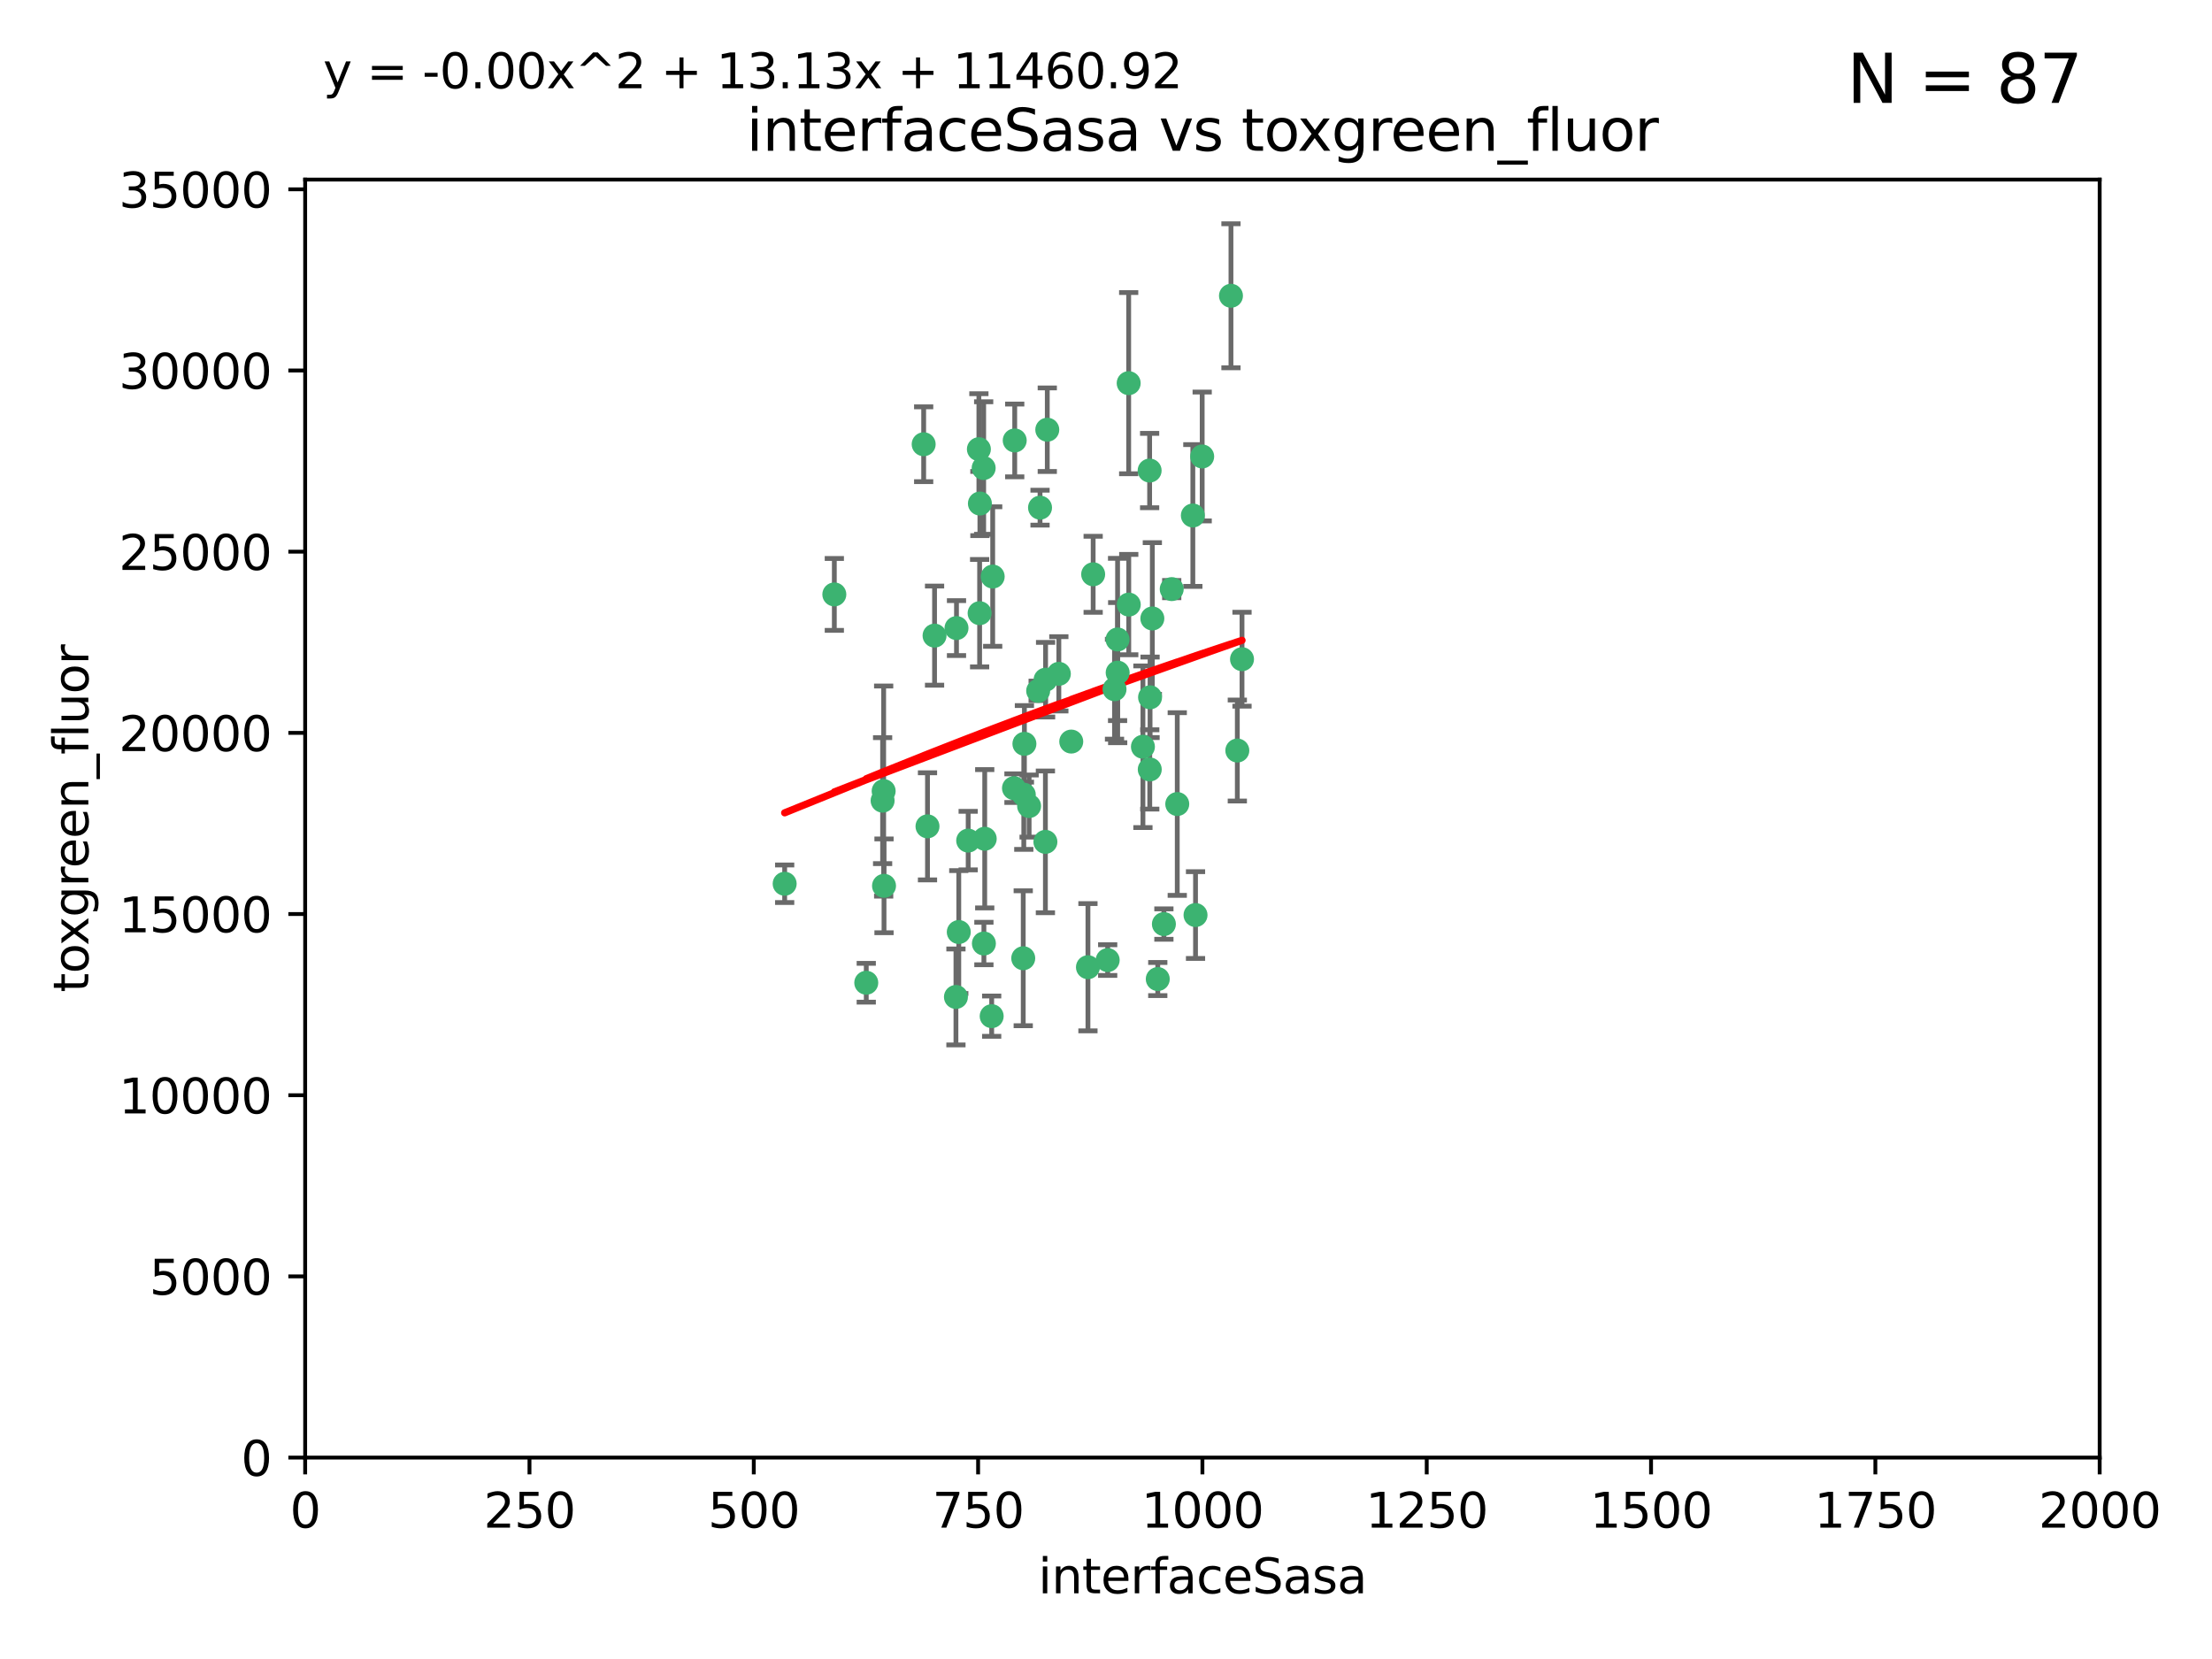 <?xml version="1.0" encoding="utf-8" standalone="no"?>
<!DOCTYPE svg PUBLIC "-//W3C//DTD SVG 1.1//EN"
  "http://www.w3.org/Graphics/SVG/1.1/DTD/svg11.dtd">
<svg xmlns:xlink="http://www.w3.org/1999/xlink" width="460.8pt" height="345.6pt" viewBox="0 0 460.8 345.6" xmlns="http://www.w3.org/2000/svg" version="1.1">
 <defs>
  <style type="text/css">*{stroke-linejoin: round; stroke-linecap: butt}</style>
 </defs>
 <g id="figure_1">
  <g id="patch_1">
   <path d="M 0 345.6 
L 460.8 345.6 
L 460.8 0 
L 0 0 
z
" style="fill: #ffffff"/>
  </g>
  <g id="axes_1">
   <g id="patch_2">
    <path d="M 63.571 303.64 
L 437.4 303.64 
L 437.4 37.411 
L 63.571 37.411 
z
" style="fill: #ffffff"/>
   </g>
   <g id="PathCollection_1">
    <defs>
     <path id="m06ff2c8371" d="M 0 1.118 
C 0.297 1.118 0.581 1 0.791 0.791 
C 1 0.581 1.118 0.297 1.118 0 
C 1.118 -0.297 1 -0.581 0.791 -0.791 
C 0.581 -1 0.297 -1.118 0 -1.118 
C -0.297 -1.118 -0.581 -1 -0.791 -0.791 
C -1 -0.581 -1.118 -0.297 -1.118 0 
C -1.118 0.297 -1 0.581 -0.791 0.791 
C -0.581 1 -0.297 1.118 0 1.118 
z
" style="stroke: #3cb371"/>
    </defs>
    <g clip-path="url(#p9290e96f01)">
     <use xlink:href="#m06ff2c8371" x="239.489" y="98.026" style="fill: #3cb371; stroke: #3cb371"/>
     <use xlink:href="#m06ff2c8371" x="250.437" y="95.094" style="fill: #3cb371; stroke: #3cb371"/>
     <use xlink:href="#m06ff2c8371" x="218.168" y="89.516" style="fill: #3cb371; stroke: #3cb371"/>
     <use xlink:href="#m06ff2c8371" x="240.054" y="128.839" style="fill: #3cb371; stroke: #3cb371"/>
     <use xlink:href="#m06ff2c8371" x="258.734" y="137.321" style="fill: #3cb371; stroke: #3cb371"/>
     <use xlink:href="#m06ff2c8371" x="211.385" y="91.754" style="fill: #3cb371; stroke: #3cb371"/>
     <use xlink:href="#m06ff2c8371" x="235.142" y="125.947" style="fill: #3cb371; stroke: #3cb371"/>
     <use xlink:href="#m06ff2c8371" x="223.161" y="154.483" style="fill: #3cb371; stroke: #3cb371"/>
     <use xlink:href="#m06ff2c8371" x="248.491" y="107.386" style="fill: #3cb371; stroke: #3cb371"/>
     <use xlink:href="#m06ff2c8371" x="227.725" y="119.635" style="fill: #3cb371; stroke: #3cb371"/>
     <use xlink:href="#m06ff2c8371" x="235.125" y="79.819" style="fill: #3cb371; stroke: #3cb371"/>
     <use xlink:href="#m06ff2c8371" x="244.091" y="122.72" style="fill: #3cb371; stroke: #3cb371"/>
     <use xlink:href="#m06ff2c8371" x="241.185" y="203.953" style="fill: #3cb371; stroke: #3cb371"/>
     <use xlink:href="#m06ff2c8371" x="213.404" y="154.954" style="fill: #3cb371; stroke: #3cb371"/>
     <use xlink:href="#m06ff2c8371" x="204.131" y="104.896" style="fill: #3cb371; stroke: #3cb371"/>
     <use xlink:href="#m06ff2c8371" x="257.757" y="156.348" style="fill: #3cb371; stroke: #3cb371"/>
     <use xlink:href="#m06ff2c8371" x="216.658" y="105.756" style="fill: #3cb371; stroke: #3cb371"/>
     <use xlink:href="#m06ff2c8371" x="204.916" y="97.498" style="fill: #3cb371; stroke: #3cb371"/>
     <use xlink:href="#m06ff2c8371" x="192.417" y="92.545" style="fill: #3cb371; stroke: #3cb371"/>
     <use xlink:href="#m06ff2c8371" x="213.275" y="165.548" style="fill: #3cb371; stroke: #3cb371"/>
     <use xlink:href="#m06ff2c8371" x="216.269" y="143.916" style="fill: #3cb371; stroke: #3cb371"/>
     <use xlink:href="#m06ff2c8371" x="206.796" y="120.108" style="fill: #3cb371; stroke: #3cb371"/>
     <use xlink:href="#m06ff2c8371" x="206.585" y="211.686" style="fill: #3cb371; stroke: #3cb371"/>
     <use xlink:href="#m06ff2c8371" x="230.751" y="200.005" style="fill: #3cb371; stroke: #3cb371"/>
     <use xlink:href="#m06ff2c8371" x="199.256" y="130.84" style="fill: #3cb371; stroke: #3cb371"/>
     <use xlink:href="#m06ff2c8371" x="213.159" y="199.62" style="fill: #3cb371; stroke: #3cb371"/>
     <use xlink:href="#m06ff2c8371" x="217.777" y="175.376" style="fill: #3cb371; stroke: #3cb371"/>
     <use xlink:href="#m06ff2c8371" x="220.577" y="140.37" style="fill: #3cb371; stroke: #3cb371"/>
     <use xlink:href="#m06ff2c8371" x="214.383" y="167.916" style="fill: #3cb371; stroke: #3cb371"/>
     <use xlink:href="#m06ff2c8371" x="203.92" y="93.572" style="fill: #3cb371; stroke: #3cb371"/>
     <use xlink:href="#m06ff2c8371" x="204.073" y="127.738" style="fill: #3cb371; stroke: #3cb371"/>
     <use xlink:href="#m06ff2c8371" x="239.579" y="145.262" style="fill: #3cb371; stroke: #3cb371"/>
     <use xlink:href="#m06ff2c8371" x="232.833" y="140.122" style="fill: #3cb371; stroke: #3cb371"/>
     <use xlink:href="#m06ff2c8371" x="256.433" y="61.614" style="fill: #3cb371; stroke: #3cb371"/>
     <use xlink:href="#m06ff2c8371" x="249.05" y="190.622" style="fill: #3cb371; stroke: #3cb371"/>
     <use xlink:href="#m06ff2c8371" x="194.686" y="132.411" style="fill: #3cb371; stroke: #3cb371"/>
     <use xlink:href="#m06ff2c8371" x="183.864" y="166.79" style="fill: #3cb371; stroke: #3cb371"/>
     <use xlink:href="#m06ff2c8371" x="180.458" y="204.723" style="fill: #3cb371; stroke: #3cb371"/>
     <use xlink:href="#m06ff2c8371" x="211.23" y="164.19" style="fill: #3cb371; stroke: #3cb371"/>
     <use xlink:href="#m06ff2c8371" x="238.093" y="155.561" style="fill: #3cb371; stroke: #3cb371"/>
     <use xlink:href="#m06ff2c8371" x="193.215" y="172.143" style="fill: #3cb371; stroke: #3cb371"/>
     <use xlink:href="#m06ff2c8371" x="199.14" y="207.684" style="fill: #3cb371; stroke: #3cb371"/>
     <use xlink:href="#m06ff2c8371" x="232.811" y="133.213" style="fill: #3cb371; stroke: #3cb371"/>
     <use xlink:href="#m06ff2c8371" x="239.516" y="160.289" style="fill: #3cb371; stroke: #3cb371"/>
     <use xlink:href="#m06ff2c8371" x="204.964" y="196.552" style="fill: #3cb371; stroke: #3cb371"/>
     <use xlink:href="#m06ff2c8371" x="163.46" y="184.103" style="fill: #3cb371; stroke: #3cb371"/>
     <use xlink:href="#m06ff2c8371" x="205.136" y="174.728" style="fill: #3cb371; stroke: #3cb371"/>
     <use xlink:href="#m06ff2c8371" x="217.815" y="141.593" style="fill: #3cb371; stroke: #3cb371"/>
     <use xlink:href="#m06ff2c8371" x="201.69" y="175.112" style="fill: #3cb371; stroke: #3cb371"/>
     <use xlink:href="#m06ff2c8371" x="199.731" y="194.16" style="fill: #3cb371; stroke: #3cb371"/>
     <use xlink:href="#m06ff2c8371" x="242.461" y="192.502" style="fill: #3cb371; stroke: #3cb371"/>
     <use xlink:href="#m06ff2c8371" x="184.082" y="164.794" style="fill: #3cb371; stroke: #3cb371"/>
     <use xlink:href="#m06ff2c8371" x="232.174" y="143.576" style="fill: #3cb371; stroke: #3cb371"/>
     <use xlink:href="#m06ff2c8371" x="245.245" y="167.495" style="fill: #3cb371; stroke: #3cb371"/>
     <use xlink:href="#m06ff2c8371" x="173.806" y="123.828" style="fill: #3cb371; stroke: #3cb371"/>
     <use xlink:href="#m06ff2c8371" x="226.639" y="201.488" style="fill: #3cb371; stroke: #3cb371"/>
     <use xlink:href="#m06ff2c8371" x="184.157" y="184.534" style="fill: #3cb371; stroke: #3cb371"/>
    </g>
   </g>
   <g id="matplotlib.axis_1">
    <g id="xtick_1">
     <g id="line2d_1">
      <defs>
       <path id="m2058f95a5d" d="M 0 0 
L 0 3.5 
" style="stroke: #000000; stroke-width: 0.8"/>
      </defs>
      <g>
       <use xlink:href="#m2058f95a5d" x="63.571" y="303.64" style="stroke: #000000; stroke-width: 0.8"/>
      </g>
     </g>
     <g id="text_1">
      <!-- 0 -->
      <g transform="translate(60.39 318.238)scale(0.1 -0.1)">
       <defs>
        <path id="DejaVuSans-30" d="M 2034 4250 
Q 1547 4250 1301 3770 
Q 1056 3291 1056 2328 
Q 1056 1369 1301 889 
Q 1547 409 2034 409 
Q 2525 409 2770 889 
Q 3016 1369 3016 2328 
Q 3016 3291 2770 3770 
Q 2525 4250 2034 4250 
z
M 2034 4750 
Q 2819 4750 3233 4129 
Q 3647 3509 3647 2328 
Q 3647 1150 3233 529 
Q 2819 -91 2034 -91 
Q 1250 -91 836 529 
Q 422 1150 422 2328 
Q 422 3509 836 4129 
Q 1250 4750 2034 4750 
z
" transform="scale(0.016)"/>
       </defs>
       <use xlink:href="#DejaVuSans-30"/>
      </g>
     </g>
    </g>
    <g id="xtick_2">
     <g id="line2d_2">
      <g>
       <use xlink:href="#m2058f95a5d" x="110.3" y="303.64" style="stroke: #000000; stroke-width: 0.8"/>
      </g>
     </g>
     <g id="text_2">
      <!-- 250 -->
      <g transform="translate(100.756 318.238)scale(0.1 -0.1)">
       <defs>
        <path id="DejaVuSans-32" d="M 1228 531 
L 3431 531 
L 3431 0 
L 469 0 
L 469 531 
Q 828 903 1448 1529 
Q 2069 2156 2228 2338 
Q 2531 2678 2651 2914 
Q 2772 3150 2772 3378 
Q 2772 3750 2511 3984 
Q 2250 4219 1831 4219 
Q 1534 4219 1204 4116 
Q 875 4013 500 3803 
L 500 4441 
Q 881 4594 1212 4672 
Q 1544 4750 1819 4750 
Q 2544 4750 2975 4387 
Q 3406 4025 3406 3419 
Q 3406 3131 3298 2873 
Q 3191 2616 2906 2266 
Q 2828 2175 2409 1742 
Q 1991 1309 1228 531 
z
" transform="scale(0.016)"/>
        <path id="DejaVuSans-35" d="M 691 4666 
L 3169 4666 
L 3169 4134 
L 1269 4134 
L 1269 2991 
Q 1406 3038 1543 3061 
Q 1681 3084 1819 3084 
Q 2600 3084 3056 2656 
Q 3513 2228 3513 1497 
Q 3513 744 3044 326 
Q 2575 -91 1722 -91 
Q 1428 -91 1123 -41 
Q 819 9 494 109 
L 494 744 
Q 775 591 1075 516 
Q 1375 441 1709 441 
Q 2250 441 2565 725 
Q 2881 1009 2881 1497 
Q 2881 1984 2565 2268 
Q 2250 2553 1709 2553 
Q 1456 2553 1204 2497 
Q 953 2441 691 2322 
L 691 4666 
z
" transform="scale(0.016)"/>
       </defs>
       <use xlink:href="#DejaVuSans-32"/>
       <use xlink:href="#DejaVuSans-35" x="63.623"/>
       <use xlink:href="#DejaVuSans-30" x="127.246"/>
      </g>
     </g>
    </g>
    <g id="xtick_3">
     <g id="line2d_3">
      <g>
       <use xlink:href="#m2058f95a5d" x="157.028" y="303.64" style="stroke: #000000; stroke-width: 0.8"/>
      </g>
     </g>
     <g id="text_3">
      <!-- 500 -->
      <g transform="translate(147.485 318.238)scale(0.1 -0.1)">
       <use xlink:href="#DejaVuSans-35"/>
       <use xlink:href="#DejaVuSans-30" x="63.623"/>
       <use xlink:href="#DejaVuSans-30" x="127.246"/>
      </g>
     </g>
    </g>
    <g id="xtick_4">
     <g id="line2d_4">
      <g>
       <use xlink:href="#m2058f95a5d" x="203.757" y="303.64" style="stroke: #000000; stroke-width: 0.8"/>
      </g>
     </g>
     <g id="text_4">
      <!-- 750 -->
      <g transform="translate(194.213 318.238)scale(0.1 -0.1)">
       <defs>
        <path id="DejaVuSans-37" d="M 525 4666 
L 3525 4666 
L 3525 4397 
L 1831 0 
L 1172 0 
L 2766 4134 
L 525 4134 
L 525 4666 
z
" transform="scale(0.016)"/>
       </defs>
       <use xlink:href="#DejaVuSans-37"/>
       <use xlink:href="#DejaVuSans-35" x="63.623"/>
       <use xlink:href="#DejaVuSans-30" x="127.246"/>
      </g>
     </g>
    </g>
    <g id="xtick_5">
     <g id="line2d_5">
      <g>
       <use xlink:href="#m2058f95a5d" x="250.486" y="303.64" style="stroke: #000000; stroke-width: 0.8"/>
      </g>
     </g>
     <g id="text_5">
      <!-- 1000 -->
      <g transform="translate(237.761 318.238)scale(0.1 -0.1)">
       <defs>
        <path id="DejaVuSans-31" d="M 794 531 
L 1825 531 
L 1825 4091 
L 703 3866 
L 703 4441 
L 1819 4666 
L 2450 4666 
L 2450 531 
L 3481 531 
L 3481 0 
L 794 0 
L 794 531 
z
" transform="scale(0.016)"/>
       </defs>
       <use xlink:href="#DejaVuSans-31"/>
       <use xlink:href="#DejaVuSans-30" x="63.623"/>
       <use xlink:href="#DejaVuSans-30" x="127.246"/>
       <use xlink:href="#DejaVuSans-30" x="190.869"/>
      </g>
     </g>
    </g>
    <g id="xtick_6">
     <g id="line2d_6">
      <g>
       <use xlink:href="#m2058f95a5d" x="297.214" y="303.64" style="stroke: #000000; stroke-width: 0.8"/>
      </g>
     </g>
     <g id="text_6">
      <!-- 1250 -->
      <g transform="translate(284.489 318.238)scale(0.1 -0.1)">
       <use xlink:href="#DejaVuSans-31"/>
       <use xlink:href="#DejaVuSans-32" x="63.623"/>
       <use xlink:href="#DejaVuSans-35" x="127.246"/>
       <use xlink:href="#DejaVuSans-30" x="190.869"/>
      </g>
     </g>
    </g>
    <g id="xtick_7">
     <g id="line2d_7">
      <g>
       <use xlink:href="#m2058f95a5d" x="343.943" y="303.64" style="stroke: #000000; stroke-width: 0.8"/>
      </g>
     </g>
     <g id="text_7">
      <!-- 1500 -->
      <g transform="translate(331.218 318.238)scale(0.1 -0.1)">
       <use xlink:href="#DejaVuSans-31"/>
       <use xlink:href="#DejaVuSans-35" x="63.623"/>
       <use xlink:href="#DejaVuSans-30" x="127.246"/>
       <use xlink:href="#DejaVuSans-30" x="190.869"/>
      </g>
     </g>
    </g>
    <g id="xtick_8">
     <g id="line2d_8">
      <g>
       <use xlink:href="#m2058f95a5d" x="390.671" y="303.64" style="stroke: #000000; stroke-width: 0.8"/>
      </g>
     </g>
     <g id="text_8">
      <!-- 1750 -->
      <g transform="translate(377.946 318.238)scale(0.1 -0.1)">
       <use xlink:href="#DejaVuSans-31"/>
       <use xlink:href="#DejaVuSans-37" x="63.623"/>
       <use xlink:href="#DejaVuSans-35" x="127.246"/>
       <use xlink:href="#DejaVuSans-30" x="190.869"/>
      </g>
     </g>
    </g>
    <g id="xtick_9">
     <g id="line2d_9">
      <g>
       <use xlink:href="#m2058f95a5d" x="437.4" y="303.64" style="stroke: #000000; stroke-width: 0.8"/>
      </g>
     </g>
     <g id="text_9">
      <!-- 2000 -->
      <g transform="translate(424.675 318.238)scale(0.1 -0.1)">
       <use xlink:href="#DejaVuSans-32"/>
       <use xlink:href="#DejaVuSans-30" x="63.623"/>
       <use xlink:href="#DejaVuSans-30" x="127.246"/>
       <use xlink:href="#DejaVuSans-30" x="190.869"/>
      </g>
     </g>
    </g>
    <g id="text_10">
     <!-- interfaceSasa -->
     <g transform="translate(216.279 331.917)scale(0.1 -0.1)">
      <defs>
       <path id="DejaVuSans-69" d="M 603 3500 
L 1178 3500 
L 1178 0 
L 603 0 
L 603 3500 
z
M 603 4863 
L 1178 4863 
L 1178 4134 
L 603 4134 
L 603 4863 
z
" transform="scale(0.016)"/>
       <path id="DejaVuSans-6e" d="M 3513 2113 
L 3513 0 
L 2938 0 
L 2938 2094 
Q 2938 2591 2744 2837 
Q 2550 3084 2163 3084 
Q 1697 3084 1428 2787 
Q 1159 2491 1159 1978 
L 1159 0 
L 581 0 
L 581 3500 
L 1159 3500 
L 1159 2956 
Q 1366 3272 1645 3428 
Q 1925 3584 2291 3584 
Q 2894 3584 3203 3211 
Q 3513 2838 3513 2113 
z
" transform="scale(0.016)"/>
       <path id="DejaVuSans-74" d="M 1172 4494 
L 1172 3500 
L 2356 3500 
L 2356 3053 
L 1172 3053 
L 1172 1153 
Q 1172 725 1289 603 
Q 1406 481 1766 481 
L 2356 481 
L 2356 0 
L 1766 0 
Q 1100 0 847 248 
Q 594 497 594 1153 
L 594 3053 
L 172 3053 
L 172 3500 
L 594 3500 
L 594 4494 
L 1172 4494 
z
" transform="scale(0.016)"/>
       <path id="DejaVuSans-65" d="M 3597 1894 
L 3597 1613 
L 953 1613 
Q 991 1019 1311 708 
Q 1631 397 2203 397 
Q 2534 397 2845 478 
Q 3156 559 3463 722 
L 3463 178 
Q 3153 47 2828 -22 
Q 2503 -91 2169 -91 
Q 1331 -91 842 396 
Q 353 884 353 1716 
Q 353 2575 817 3079 
Q 1281 3584 2069 3584 
Q 2775 3584 3186 3129 
Q 3597 2675 3597 1894 
z
M 3022 2063 
Q 3016 2534 2758 2815 
Q 2500 3097 2075 3097 
Q 1594 3097 1305 2825 
Q 1016 2553 972 2059 
L 3022 2063 
z
" transform="scale(0.016)"/>
       <path id="DejaVuSans-72" d="M 2631 2963 
Q 2534 3019 2420 3045 
Q 2306 3072 2169 3072 
Q 1681 3072 1420 2755 
Q 1159 2438 1159 1844 
L 1159 0 
L 581 0 
L 581 3500 
L 1159 3500 
L 1159 2956 
Q 1341 3275 1631 3429 
Q 1922 3584 2338 3584 
Q 2397 3584 2469 3576 
Q 2541 3569 2628 3553 
L 2631 2963 
z
" transform="scale(0.016)"/>
       <path id="DejaVuSans-66" d="M 2375 4863 
L 2375 4384 
L 1825 4384 
Q 1516 4384 1395 4259 
Q 1275 4134 1275 3809 
L 1275 3500 
L 2222 3500 
L 2222 3053 
L 1275 3053 
L 1275 0 
L 697 0 
L 697 3053 
L 147 3053 
L 147 3500 
L 697 3500 
L 697 3744 
Q 697 4328 969 4595 
Q 1241 4863 1831 4863 
L 2375 4863 
z
" transform="scale(0.016)"/>
       <path id="DejaVuSans-61" d="M 2194 1759 
Q 1497 1759 1228 1600 
Q 959 1441 959 1056 
Q 959 750 1161 570 
Q 1363 391 1709 391 
Q 2188 391 2477 730 
Q 2766 1069 2766 1631 
L 2766 1759 
L 2194 1759 
z
M 3341 1997 
L 3341 0 
L 2766 0 
L 2766 531 
Q 2569 213 2275 61 
Q 1981 -91 1556 -91 
Q 1019 -91 701 211 
Q 384 513 384 1019 
Q 384 1609 779 1909 
Q 1175 2209 1959 2209 
L 2766 2209 
L 2766 2266 
Q 2766 2663 2505 2880 
Q 2244 3097 1772 3097 
Q 1472 3097 1187 3025 
Q 903 2953 641 2809 
L 641 3341 
Q 956 3463 1253 3523 
Q 1550 3584 1831 3584 
Q 2591 3584 2966 3190 
Q 3341 2797 3341 1997 
z
" transform="scale(0.016)"/>
       <path id="DejaVuSans-63" d="M 3122 3366 
L 3122 2828 
Q 2878 2963 2633 3030 
Q 2388 3097 2138 3097 
Q 1578 3097 1268 2742 
Q 959 2388 959 1747 
Q 959 1106 1268 751 
Q 1578 397 2138 397 
Q 2388 397 2633 464 
Q 2878 531 3122 666 
L 3122 134 
Q 2881 22 2623 -34 
Q 2366 -91 2075 -91 
Q 1284 -91 818 406 
Q 353 903 353 1747 
Q 353 2603 823 3093 
Q 1294 3584 2113 3584 
Q 2378 3584 2631 3529 
Q 2884 3475 3122 3366 
z
" transform="scale(0.016)"/>
       <path id="DejaVuSans-53" d="M 3425 4513 
L 3425 3897 
Q 3066 4069 2747 4153 
Q 2428 4238 2131 4238 
Q 1616 4238 1336 4038 
Q 1056 3838 1056 3469 
Q 1056 3159 1242 3001 
Q 1428 2844 1947 2747 
L 2328 2669 
Q 3034 2534 3370 2195 
Q 3706 1856 3706 1288 
Q 3706 609 3251 259 
Q 2797 -91 1919 -91 
Q 1588 -91 1214 -16 
Q 841 59 441 206 
L 441 856 
Q 825 641 1194 531 
Q 1563 422 1919 422 
Q 2459 422 2753 634 
Q 3047 847 3047 1241 
Q 3047 1584 2836 1778 
Q 2625 1972 2144 2069 
L 1759 2144 
Q 1053 2284 737 2584 
Q 422 2884 422 3419 
Q 422 4038 858 4394 
Q 1294 4750 2059 4750 
Q 2388 4750 2728 4690 
Q 3069 4631 3425 4513 
z
" transform="scale(0.016)"/>
       <path id="DejaVuSans-73" d="M 2834 3397 
L 2834 2853 
Q 2591 2978 2328 3040 
Q 2066 3103 1784 3103 
Q 1356 3103 1142 2972 
Q 928 2841 928 2578 
Q 928 2378 1081 2264 
Q 1234 2150 1697 2047 
L 1894 2003 
Q 2506 1872 2764 1633 
Q 3022 1394 3022 966 
Q 3022 478 2636 193 
Q 2250 -91 1575 -91 
Q 1294 -91 989 -36 
Q 684 19 347 128 
L 347 722 
Q 666 556 975 473 
Q 1284 391 1588 391 
Q 1994 391 2212 530 
Q 2431 669 2431 922 
Q 2431 1156 2273 1281 
Q 2116 1406 1581 1522 
L 1381 1569 
Q 847 1681 609 1914 
Q 372 2147 372 2553 
Q 372 3047 722 3315 
Q 1072 3584 1716 3584 
Q 2034 3584 2315 3537 
Q 2597 3491 2834 3397 
z
" transform="scale(0.016)"/>
      </defs>
      <use xlink:href="#DejaVuSans-69"/>
      <use xlink:href="#DejaVuSans-6e" x="27.783"/>
      <use xlink:href="#DejaVuSans-74" x="91.162"/>
      <use xlink:href="#DejaVuSans-65" x="130.371"/>
      <use xlink:href="#DejaVuSans-72" x="191.895"/>
      <use xlink:href="#DejaVuSans-66" x="233.008"/>
      <use xlink:href="#DejaVuSans-61" x="268.213"/>
      <use xlink:href="#DejaVuSans-63" x="329.492"/>
      <use xlink:href="#DejaVuSans-65" x="384.473"/>
      <use xlink:href="#DejaVuSans-53" x="445.996"/>
      <use xlink:href="#DejaVuSans-61" x="509.473"/>
      <use xlink:href="#DejaVuSans-73" x="570.752"/>
      <use xlink:href="#DejaVuSans-61" x="622.852"/>
     </g>
    </g>
   </g>
   <g id="matplotlib.axis_2">
    <g id="ytick_1">
     <g id="line2d_10">
      <defs>
       <path id="m1a5d568c8a" d="M 0 0 
L -3.5 0 
" style="stroke: #000000; stroke-width: 0.8"/>
      </defs>
      <g>
       <use xlink:href="#m1a5d568c8a" x="63.571" y="303.64" style="stroke: #000000; stroke-width: 0.8"/>
      </g>
     </g>
     <g id="text_11">
      <!-- 0 -->
      <g transform="translate(50.209 307.439)scale(0.1 -0.1)">
       <use xlink:href="#DejaVuSans-30"/>
      </g>
     </g>
    </g>
    <g id="ytick_2">
     <g id="line2d_11">
      <g>
       <use xlink:href="#m1a5d568c8a" x="63.571" y="265.897" style="stroke: #000000; stroke-width: 0.8"/>
      </g>
     </g>
     <g id="text_12">
      <!-- 5000 -->
      <g transform="translate(31.121 269.696)scale(0.1 -0.1)">
       <use xlink:href="#DejaVuSans-35"/>
       <use xlink:href="#DejaVuSans-30" x="63.623"/>
       <use xlink:href="#DejaVuSans-30" x="127.246"/>
       <use xlink:href="#DejaVuSans-30" x="190.869"/>
      </g>
     </g>
    </g>
    <g id="ytick_3">
     <g id="line2d_12">
      <g>
       <use xlink:href="#m1a5d568c8a" x="63.571" y="228.154" style="stroke: #000000; stroke-width: 0.8"/>
      </g>
     </g>
     <g id="text_13">
      <!-- 10000 -->
      <g transform="translate(24.759 231.953)scale(0.1 -0.1)">
       <use xlink:href="#DejaVuSans-31"/>
       <use xlink:href="#DejaVuSans-30" x="63.623"/>
       <use xlink:href="#DejaVuSans-30" x="127.246"/>
       <use xlink:href="#DejaVuSans-30" x="190.869"/>
       <use xlink:href="#DejaVuSans-30" x="254.492"/>
      </g>
     </g>
    </g>
    <g id="ytick_4">
     <g id="line2d_13">
      <g>
       <use xlink:href="#m1a5d568c8a" x="63.571" y="190.411" style="stroke: #000000; stroke-width: 0.8"/>
      </g>
     </g>
     <g id="text_14">
      <!-- 15000 -->
      <g transform="translate(24.759 194.21)scale(0.1 -0.1)">
       <use xlink:href="#DejaVuSans-31"/>
       <use xlink:href="#DejaVuSans-35" x="63.623"/>
       <use xlink:href="#DejaVuSans-30" x="127.246"/>
       <use xlink:href="#DejaVuSans-30" x="190.869"/>
       <use xlink:href="#DejaVuSans-30" x="254.492"/>
      </g>
     </g>
    </g>
    <g id="ytick_5">
     <g id="line2d_14">
      <g>
       <use xlink:href="#m1a5d568c8a" x="63.571" y="152.668" style="stroke: #000000; stroke-width: 0.8"/>
      </g>
     </g>
     <g id="text_15">
      <!-- 20000 -->
      <g transform="translate(24.759 156.467)scale(0.1 -0.1)">
       <use xlink:href="#DejaVuSans-32"/>
       <use xlink:href="#DejaVuSans-30" x="63.623"/>
       <use xlink:href="#DejaVuSans-30" x="127.246"/>
       <use xlink:href="#DejaVuSans-30" x="190.869"/>
       <use xlink:href="#DejaVuSans-30" x="254.492"/>
      </g>
     </g>
    </g>
    <g id="ytick_6">
     <g id="line2d_15">
      <g>
       <use xlink:href="#m1a5d568c8a" x="63.571" y="114.925" style="stroke: #000000; stroke-width: 0.8"/>
      </g>
     </g>
     <g id="text_16">
      <!-- 25000 -->
      <g transform="translate(24.759 118.724)scale(0.1 -0.1)">
       <use xlink:href="#DejaVuSans-32"/>
       <use xlink:href="#DejaVuSans-35" x="63.623"/>
       <use xlink:href="#DejaVuSans-30" x="127.246"/>
       <use xlink:href="#DejaVuSans-30" x="190.869"/>
       <use xlink:href="#DejaVuSans-30" x="254.492"/>
      </g>
     </g>
    </g>
    <g id="ytick_7">
     <g id="line2d_16">
      <g>
       <use xlink:href="#m1a5d568c8a" x="63.571" y="77.181" style="stroke: #000000; stroke-width: 0.8"/>
      </g>
     </g>
     <g id="text_17">
      <!-- 30000 -->
      <g transform="translate(24.759 80.981)scale(0.1 -0.1)">
       <defs>
        <path id="DejaVuSans-33" d="M 2597 2516 
Q 3050 2419 3304 2112 
Q 3559 1806 3559 1356 
Q 3559 666 3084 287 
Q 2609 -91 1734 -91 
Q 1441 -91 1130 -33 
Q 819 25 488 141 
L 488 750 
Q 750 597 1062 519 
Q 1375 441 1716 441 
Q 2309 441 2620 675 
Q 2931 909 2931 1356 
Q 2931 1769 2642 2001 
Q 2353 2234 1838 2234 
L 1294 2234 
L 1294 2753 
L 1863 2753 
Q 2328 2753 2575 2939 
Q 2822 3125 2822 3475 
Q 2822 3834 2567 4026 
Q 2313 4219 1838 4219 
Q 1578 4219 1281 4162 
Q 984 4106 628 3988 
L 628 4550 
Q 988 4650 1302 4700 
Q 1616 4750 1894 4750 
Q 2613 4750 3031 4423 
Q 3450 4097 3450 3541 
Q 3450 3153 3228 2886 
Q 3006 2619 2597 2516 
z
" transform="scale(0.016)"/>
       </defs>
       <use xlink:href="#DejaVuSans-33"/>
       <use xlink:href="#DejaVuSans-30" x="63.623"/>
       <use xlink:href="#DejaVuSans-30" x="127.246"/>
       <use xlink:href="#DejaVuSans-30" x="190.869"/>
       <use xlink:href="#DejaVuSans-30" x="254.492"/>
      </g>
     </g>
    </g>
    <g id="ytick_8">
     <g id="line2d_17">
      <g>
       <use xlink:href="#m1a5d568c8a" x="63.571" y="39.438" style="stroke: #000000; stroke-width: 0.8"/>
      </g>
     </g>
     <g id="text_18">
      <!-- 35000 -->
      <g transform="translate(24.759 43.238)scale(0.1 -0.1)">
       <use xlink:href="#DejaVuSans-33"/>
       <use xlink:href="#DejaVuSans-35" x="63.623"/>
       <use xlink:href="#DejaVuSans-30" x="127.246"/>
       <use xlink:href="#DejaVuSans-30" x="190.869"/>
       <use xlink:href="#DejaVuSans-30" x="254.492"/>
      </g>
     </g>
    </g>
    <g id="text_19">
     <!-- toxgreen_fluor -->
     <g transform="translate(18.401 206.72)rotate(-90)scale(0.1 -0.1)">
      <defs>
       <path id="DejaVuSans-6f" d="M 1959 3097 
Q 1497 3097 1228 2736 
Q 959 2375 959 1747 
Q 959 1119 1226 758 
Q 1494 397 1959 397 
Q 2419 397 2687 759 
Q 2956 1122 2956 1747 
Q 2956 2369 2687 2733 
Q 2419 3097 1959 3097 
z
M 1959 3584 
Q 2709 3584 3137 3096 
Q 3566 2609 3566 1747 
Q 3566 888 3137 398 
Q 2709 -91 1959 -91 
Q 1206 -91 779 398 
Q 353 888 353 1747 
Q 353 2609 779 3096 
Q 1206 3584 1959 3584 
z
" transform="scale(0.016)"/>
       <path id="DejaVuSans-78" d="M 3513 3500 
L 2247 1797 
L 3578 0 
L 2900 0 
L 1881 1375 
L 863 0 
L 184 0 
L 1544 1831 
L 300 3500 
L 978 3500 
L 1906 2253 
L 2834 3500 
L 3513 3500 
z
" transform="scale(0.016)"/>
       <path id="DejaVuSans-67" d="M 2906 1791 
Q 2906 2416 2648 2759 
Q 2391 3103 1925 3103 
Q 1463 3103 1205 2759 
Q 947 2416 947 1791 
Q 947 1169 1205 825 
Q 1463 481 1925 481 
Q 2391 481 2648 825 
Q 2906 1169 2906 1791 
z
M 3481 434 
Q 3481 -459 3084 -895 
Q 2688 -1331 1869 -1331 
Q 1566 -1331 1297 -1286 
Q 1028 -1241 775 -1147 
L 775 -588 
Q 1028 -725 1275 -790 
Q 1522 -856 1778 -856 
Q 2344 -856 2625 -561 
Q 2906 -266 2906 331 
L 2906 616 
Q 2728 306 2450 153 
Q 2172 0 1784 0 
Q 1141 0 747 490 
Q 353 981 353 1791 
Q 353 2603 747 3093 
Q 1141 3584 1784 3584 
Q 2172 3584 2450 3431 
Q 2728 3278 2906 2969 
L 2906 3500 
L 3481 3500 
L 3481 434 
z
" transform="scale(0.016)"/>
       <path id="DejaVuSans-5f" d="M 3263 -1063 
L 3263 -1509 
L -63 -1509 
L -63 -1063 
L 3263 -1063 
z
" transform="scale(0.016)"/>
       <path id="DejaVuSans-6c" d="M 603 4863 
L 1178 4863 
L 1178 0 
L 603 0 
L 603 4863 
z
" transform="scale(0.016)"/>
       <path id="DejaVuSans-75" d="M 544 1381 
L 544 3500 
L 1119 3500 
L 1119 1403 
Q 1119 906 1312 657 
Q 1506 409 1894 409 
Q 2359 409 2629 706 
Q 2900 1003 2900 1516 
L 2900 3500 
L 3475 3500 
L 3475 0 
L 2900 0 
L 2900 538 
Q 2691 219 2414 64 
Q 2138 -91 1772 -91 
Q 1169 -91 856 284 
Q 544 659 544 1381 
z
M 1991 3584 
L 1991 3584 
z
" transform="scale(0.016)"/>
      </defs>
      <use xlink:href="#DejaVuSans-74"/>
      <use xlink:href="#DejaVuSans-6f" x="39.209"/>
      <use xlink:href="#DejaVuSans-78" x="97.266"/>
      <use xlink:href="#DejaVuSans-67" x="156.445"/>
      <use xlink:href="#DejaVuSans-72" x="219.922"/>
      <use xlink:href="#DejaVuSans-65" x="258.785"/>
      <use xlink:href="#DejaVuSans-65" x="320.309"/>
      <use xlink:href="#DejaVuSans-6e" x="381.832"/>
      <use xlink:href="#DejaVuSans-5f" x="445.211"/>
      <use xlink:href="#DejaVuSans-66" x="495.211"/>
      <use xlink:href="#DejaVuSans-6c" x="530.416"/>
      <use xlink:href="#DejaVuSans-75" x="558.199"/>
      <use xlink:href="#DejaVuSans-6f" x="621.578"/>
      <use xlink:href="#DejaVuSans-72" x="682.76"/>
     </g>
    </g>
   </g>
   <g id="LineCollection_1">
    <path d="M 239.489 105.772 
L 239.489 90.281 
" clip-path="url(#p9290e96f01)" style="fill: none; stroke: #696969"/>
    <path d="M 250.437 108.514 
L 250.437 81.675 
" clip-path="url(#p9290e96f01)" style="fill: none; stroke: #696969"/>
    <path d="M 218.168 98.217 
L 218.168 80.815 
" clip-path="url(#p9290e96f01)" style="fill: none; stroke: #696969"/>
    <path d="M 240.054 144.637 
L 240.054 113.041 
" clip-path="url(#p9290e96f01)" style="fill: none; stroke: #696969"/>
    <path d="M 258.734 147.102 
L 258.734 127.541 
" clip-path="url(#p9290e96f01)" style="fill: none; stroke: #696969"/>
    <path d="M 211.385 99.334 
L 211.385 84.174 
" clip-path="url(#p9290e96f01)" style="fill: none; stroke: #696969"/>
    <path d="M 235.142 136.397 
L 235.142 115.497 
" clip-path="url(#p9290e96f01)" style="fill: none; stroke: #696969"/>
    <path d="M 223.161 155.048 
L 223.161 153.918 
" clip-path="url(#p9290e96f01)" style="fill: none; stroke: #696969"/>
    <path d="M 248.491 122.155 
L 248.491 92.617 
" clip-path="url(#p9290e96f01)" style="fill: none; stroke: #696969"/>
    <path d="M 227.725 127.554 
L 227.725 111.717 
" clip-path="url(#p9290e96f01)" style="fill: none; stroke: #696969"/>
    <path d="M 235.125 98.693 
L 235.125 60.945 
" clip-path="url(#p9290e96f01)" style="fill: none; stroke: #696969"/>
    <path d="M 244.091 124.514 
L 244.091 120.926 
" clip-path="url(#p9290e96f01)" style="fill: none; stroke: #696969"/>
    <path d="M 241.185 207.405 
L 241.185 200.501 
" clip-path="url(#p9290e96f01)" style="fill: none; stroke: #696969"/>
    <path d="M 213.404 162.929 
L 213.404 146.979 
" clip-path="url(#p9290e96f01)" style="fill: none; stroke: #696969"/>
    <path d="M 204.131 111.578 
L 204.131 98.214 
" clip-path="url(#p9290e96f01)" style="fill: none; stroke: #696969"/>
    <path d="M 257.757 166.868 
L 257.757 145.829 
" clip-path="url(#p9290e96f01)" style="fill: none; stroke: #696969"/>
    <path d="M 216.658 109.392 
L 216.658 102.12 
" clip-path="url(#p9290e96f01)" style="fill: none; stroke: #696969"/>
    <path d="M 204.916 111.302 
L 204.916 83.693 
" clip-path="url(#p9290e96f01)" style="fill: none; stroke: #696969"/>
    <path d="M 192.417 100.341 
L 192.417 84.749 
" clip-path="url(#p9290e96f01)" style="fill: none; stroke: #696969"/>
    <path d="M 213.275 176.939 
L 213.275 154.157 
" clip-path="url(#p9290e96f01)" style="fill: none; stroke: #696969"/>
    <path d="M 216.269 145.941 
L 216.269 141.891 
" clip-path="url(#p9290e96f01)" style="fill: none; stroke: #696969"/>
    <path d="M 206.796 134.641 
L 206.796 105.576 
" clip-path="url(#p9290e96f01)" style="fill: none; stroke: #696969"/>
    <path d="M 206.585 215.883 
L 206.585 207.488 
" clip-path="url(#p9290e96f01)" style="fill: none; stroke: #696969"/>
    <path d="M 230.751 203.204 
L 230.751 196.806 
" clip-path="url(#p9290e96f01)" style="fill: none; stroke: #696969"/>
    <path d="M 199.256 136.561 
L 199.256 125.12 
" clip-path="url(#p9290e96f01)" style="fill: none; stroke: #696969"/>
    <path d="M 213.159 213.675 
L 213.159 185.565 
" clip-path="url(#p9290e96f01)" style="fill: none; stroke: #696969"/>
    <path d="M 217.777 190.142 
L 217.777 160.609 
" clip-path="url(#p9290e96f01)" style="fill: none; stroke: #696969"/>
    <path d="M 220.577 148.106 
L 220.577 132.634 
" clip-path="url(#p9290e96f01)" style="fill: none; stroke: #696969"/>
    <path d="M 214.383 174.389 
L 214.383 161.444 
" clip-path="url(#p9290e96f01)" style="fill: none; stroke: #696969"/>
    <path d="M 203.92 105.129 
L 203.92 82.016 
" clip-path="url(#p9290e96f01)" style="fill: none; stroke: #696969"/>
    <path d="M 204.073 138.926 
L 204.073 116.549 
" clip-path="url(#p9290e96f01)" style="fill: none; stroke: #696969"/>
    <path d="M 239.579 153.647 
L 239.579 136.877 
" clip-path="url(#p9290e96f01)" style="fill: none; stroke: #696969"/>
    <path d="M 232.833 154.719 
L 232.833 125.526 
" clip-path="url(#p9290e96f01)" style="fill: none; stroke: #696969"/>
    <path d="M 256.433 76.614 
L 256.433 46.614 
" clip-path="url(#p9290e96f01)" style="fill: none; stroke: #696969"/>
    <path d="M 249.05 199.661 
L 249.05 181.584 
" clip-path="url(#p9290e96f01)" style="fill: none; stroke: #696969"/>
    <path d="M 194.686 142.738 
L 194.686 122.084 
" clip-path="url(#p9290e96f01)" style="fill: none; stroke: #696969"/>
    <path d="M 183.864 179.908 
L 183.864 153.671 
" clip-path="url(#p9290e96f01)" style="fill: none; stroke: #696969"/>
    <path d="M 180.458 208.763 
L 180.458 200.682 
" clip-path="url(#p9290e96f01)" style="fill: none; stroke: #696969"/>
    <path d="M 211.23 167.175 
L 211.23 161.206 
" clip-path="url(#p9290e96f01)" style="fill: none; stroke: #696969"/>
    <path d="M 238.093 172.398 
L 238.093 138.724 
" clip-path="url(#p9290e96f01)" style="fill: none; stroke: #696969"/>
    <path d="M 193.215 183.299 
L 193.215 160.986 
" clip-path="url(#p9290e96f01)" style="fill: none; stroke: #696969"/>
    <path d="M 199.14 217.677 
L 199.14 197.69 
" clip-path="url(#p9290e96f01)" style="fill: none; stroke: #696969"/>
    <path d="M 232.811 150.11 
L 232.811 116.316 
" clip-path="url(#p9290e96f01)" style="fill: none; stroke: #696969"/>
    <path d="M 239.516 168.551 
L 239.516 152.026 
" clip-path="url(#p9290e96f01)" style="fill: none; stroke: #696969"/>
    <path d="M 204.964 200.974 
L 204.964 192.13 
" clip-path="url(#p9290e96f01)" style="fill: none; stroke: #696969"/>
    <path d="M 163.46 188.013 
L 163.46 180.192 
" clip-path="url(#p9290e96f01)" style="fill: none; stroke: #696969"/>
    <path d="M 205.136 189.135 
L 205.136 160.322 
" clip-path="url(#p9290e96f01)" style="fill: none; stroke: #696969"/>
    <path d="M 217.815 149.363 
L 217.815 133.823 
" clip-path="url(#p9290e96f01)" style="fill: none; stroke: #696969"/>
    <path d="M 201.69 181.212 
L 201.69 169.013 
" clip-path="url(#p9290e96f01)" style="fill: none; stroke: #696969"/>
    <path d="M 199.731 206.958 
L 199.731 181.362 
" clip-path="url(#p9290e96f01)" style="fill: none; stroke: #696969"/>
    <path d="M 242.461 195.669 
L 242.461 189.335 
" clip-path="url(#p9290e96f01)" style="fill: none; stroke: #696969"/>
    <path d="M 184.082 186.68 
L 184.082 142.908 
" clip-path="url(#p9290e96f01)" style="fill: none; stroke: #696969"/>
    <path d="M 232.174 153.98 
L 232.174 133.171 
" clip-path="url(#p9290e96f01)" style="fill: none; stroke: #696969"/>
    <path d="M 245.245 186.519 
L 245.245 148.47 
" clip-path="url(#p9290e96f01)" style="fill: none; stroke: #696969"/>
    <path d="M 173.806 131.314 
L 173.806 116.343 
" clip-path="url(#p9290e96f01)" style="fill: none; stroke: #696969"/>
    <path d="M 226.639 214.744 
L 226.639 188.233 
" clip-path="url(#p9290e96f01)" style="fill: none; stroke: #696969"/>
    <path d="M 184.157 194.3 
L 184.157 174.769 
" clip-path="url(#p9290e96f01)" style="fill: none; stroke: #696969"/>
   </g>
   <g id="line2d_18">
    <defs>
     <path id="mc7270a114c" d="M 2 0 
L -2 -0 
" style="stroke: #696969"/>
    </defs>
    <g clip-path="url(#p9290e96f01)">
     <use xlink:href="#mc7270a114c" x="239.489" y="105.772" style="fill: #696969; stroke: #696969"/>
     <use xlink:href="#mc7270a114c" x="250.437" y="108.514" style="fill: #696969; stroke: #696969"/>
     <use xlink:href="#mc7270a114c" x="218.168" y="98.217" style="fill: #696969; stroke: #696969"/>
     <use xlink:href="#mc7270a114c" x="240.054" y="144.637" style="fill: #696969; stroke: #696969"/>
     <use xlink:href="#mc7270a114c" x="258.734" y="147.102" style="fill: #696969; stroke: #696969"/>
     <use xlink:href="#mc7270a114c" x="211.385" y="99.334" style="fill: #696969; stroke: #696969"/>
     <use xlink:href="#mc7270a114c" x="235.142" y="136.397" style="fill: #696969; stroke: #696969"/>
     <use xlink:href="#mc7270a114c" x="223.161" y="155.048" style="fill: #696969; stroke: #696969"/>
     <use xlink:href="#mc7270a114c" x="248.491" y="122.155" style="fill: #696969; stroke: #696969"/>
     <use xlink:href="#mc7270a114c" x="227.725" y="127.554" style="fill: #696969; stroke: #696969"/>
     <use xlink:href="#mc7270a114c" x="235.125" y="98.693" style="fill: #696969; stroke: #696969"/>
     <use xlink:href="#mc7270a114c" x="244.091" y="124.514" style="fill: #696969; stroke: #696969"/>
     <use xlink:href="#mc7270a114c" x="241.185" y="207.405" style="fill: #696969; stroke: #696969"/>
     <use xlink:href="#mc7270a114c" x="213.404" y="162.929" style="fill: #696969; stroke: #696969"/>
     <use xlink:href="#mc7270a114c" x="204.131" y="111.578" style="fill: #696969; stroke: #696969"/>
     <use xlink:href="#mc7270a114c" x="257.757" y="166.868" style="fill: #696969; stroke: #696969"/>
     <use xlink:href="#mc7270a114c" x="216.658" y="109.392" style="fill: #696969; stroke: #696969"/>
     <use xlink:href="#mc7270a114c" x="204.916" y="111.302" style="fill: #696969; stroke: #696969"/>
     <use xlink:href="#mc7270a114c" x="192.417" y="100.341" style="fill: #696969; stroke: #696969"/>
     <use xlink:href="#mc7270a114c" x="213.275" y="176.939" style="fill: #696969; stroke: #696969"/>
     <use xlink:href="#mc7270a114c" x="216.269" y="145.941" style="fill: #696969; stroke: #696969"/>
     <use xlink:href="#mc7270a114c" x="206.796" y="134.641" style="fill: #696969; stroke: #696969"/>
     <use xlink:href="#mc7270a114c" x="206.585" y="215.883" style="fill: #696969; stroke: #696969"/>
     <use xlink:href="#mc7270a114c" x="230.751" y="203.204" style="fill: #696969; stroke: #696969"/>
     <use xlink:href="#mc7270a114c" x="199.256" y="136.561" style="fill: #696969; stroke: #696969"/>
     <use xlink:href="#mc7270a114c" x="213.159" y="213.675" style="fill: #696969; stroke: #696969"/>
     <use xlink:href="#mc7270a114c" x="217.777" y="190.142" style="fill: #696969; stroke: #696969"/>
     <use xlink:href="#mc7270a114c" x="220.577" y="148.106" style="fill: #696969; stroke: #696969"/>
     <use xlink:href="#mc7270a114c" x="214.383" y="174.389" style="fill: #696969; stroke: #696969"/>
     <use xlink:href="#mc7270a114c" x="203.92" y="105.129" style="fill: #696969; stroke: #696969"/>
     <use xlink:href="#mc7270a114c" x="204.073" y="138.926" style="fill: #696969; stroke: #696969"/>
     <use xlink:href="#mc7270a114c" x="239.579" y="153.647" style="fill: #696969; stroke: #696969"/>
     <use xlink:href="#mc7270a114c" x="232.833" y="154.719" style="fill: #696969; stroke: #696969"/>
     <use xlink:href="#mc7270a114c" x="256.433" y="76.614" style="fill: #696969; stroke: #696969"/>
     <use xlink:href="#mc7270a114c" x="249.05" y="199.661" style="fill: #696969; stroke: #696969"/>
     <use xlink:href="#mc7270a114c" x="194.686" y="142.738" style="fill: #696969; stroke: #696969"/>
     <use xlink:href="#mc7270a114c" x="183.864" y="179.908" style="fill: #696969; stroke: #696969"/>
     <use xlink:href="#mc7270a114c" x="180.458" y="208.763" style="fill: #696969; stroke: #696969"/>
     <use xlink:href="#mc7270a114c" x="211.23" y="167.175" style="fill: #696969; stroke: #696969"/>
     <use xlink:href="#mc7270a114c" x="238.093" y="172.398" style="fill: #696969; stroke: #696969"/>
     <use xlink:href="#mc7270a114c" x="193.215" y="183.299" style="fill: #696969; stroke: #696969"/>
     <use xlink:href="#mc7270a114c" x="199.14" y="217.677" style="fill: #696969; stroke: #696969"/>
     <use xlink:href="#mc7270a114c" x="232.811" y="150.11" style="fill: #696969; stroke: #696969"/>
     <use xlink:href="#mc7270a114c" x="239.516" y="168.551" style="fill: #696969; stroke: #696969"/>
     <use xlink:href="#mc7270a114c" x="204.964" y="200.974" style="fill: #696969; stroke: #696969"/>
     <use xlink:href="#mc7270a114c" x="163.46" y="188.013" style="fill: #696969; stroke: #696969"/>
     <use xlink:href="#mc7270a114c" x="205.136" y="189.135" style="fill: #696969; stroke: #696969"/>
     <use xlink:href="#mc7270a114c" x="217.815" y="149.363" style="fill: #696969; stroke: #696969"/>
     <use xlink:href="#mc7270a114c" x="201.69" y="181.212" style="fill: #696969; stroke: #696969"/>
     <use xlink:href="#mc7270a114c" x="199.731" y="206.958" style="fill: #696969; stroke: #696969"/>
     <use xlink:href="#mc7270a114c" x="242.461" y="195.669" style="fill: #696969; stroke: #696969"/>
     <use xlink:href="#mc7270a114c" x="184.082" y="186.68" style="fill: #696969; stroke: #696969"/>
     <use xlink:href="#mc7270a114c" x="232.174" y="153.98" style="fill: #696969; stroke: #696969"/>
     <use xlink:href="#mc7270a114c" x="245.245" y="186.519" style="fill: #696969; stroke: #696969"/>
     <use xlink:href="#mc7270a114c" x="173.806" y="131.314" style="fill: #696969; stroke: #696969"/>
     <use xlink:href="#mc7270a114c" x="226.639" y="214.744" style="fill: #696969; stroke: #696969"/>
     <use xlink:href="#mc7270a114c" x="184.157" y="194.3" style="fill: #696969; stroke: #696969"/>
    </g>
   </g>
   <g id="line2d_19">
    <g clip-path="url(#p9290e96f01)">
     <use xlink:href="#mc7270a114c" x="239.489" y="90.281" style="fill: #696969; stroke: #696969"/>
     <use xlink:href="#mc7270a114c" x="250.437" y="81.675" style="fill: #696969; stroke: #696969"/>
     <use xlink:href="#mc7270a114c" x="218.168" y="80.815" style="fill: #696969; stroke: #696969"/>
     <use xlink:href="#mc7270a114c" x="240.054" y="113.041" style="fill: #696969; stroke: #696969"/>
     <use xlink:href="#mc7270a114c" x="258.734" y="127.541" style="fill: #696969; stroke: #696969"/>
     <use xlink:href="#mc7270a114c" x="211.385" y="84.174" style="fill: #696969; stroke: #696969"/>
     <use xlink:href="#mc7270a114c" x="235.142" y="115.497" style="fill: #696969; stroke: #696969"/>
     <use xlink:href="#mc7270a114c" x="223.161" y="153.918" style="fill: #696969; stroke: #696969"/>
     <use xlink:href="#mc7270a114c" x="248.491" y="92.617" style="fill: #696969; stroke: #696969"/>
     <use xlink:href="#mc7270a114c" x="227.725" y="111.717" style="fill: #696969; stroke: #696969"/>
     <use xlink:href="#mc7270a114c" x="235.125" y="60.945" style="fill: #696969; stroke: #696969"/>
     <use xlink:href="#mc7270a114c" x="244.091" y="120.926" style="fill: #696969; stroke: #696969"/>
     <use xlink:href="#mc7270a114c" x="241.185" y="200.501" style="fill: #696969; stroke: #696969"/>
     <use xlink:href="#mc7270a114c" x="213.404" y="146.979" style="fill: #696969; stroke: #696969"/>
     <use xlink:href="#mc7270a114c" x="204.131" y="98.214" style="fill: #696969; stroke: #696969"/>
     <use xlink:href="#mc7270a114c" x="257.757" y="145.829" style="fill: #696969; stroke: #696969"/>
     <use xlink:href="#mc7270a114c" x="216.658" y="102.12" style="fill: #696969; stroke: #696969"/>
     <use xlink:href="#mc7270a114c" x="204.916" y="83.693" style="fill: #696969; stroke: #696969"/>
     <use xlink:href="#mc7270a114c" x="192.417" y="84.749" style="fill: #696969; stroke: #696969"/>
     <use xlink:href="#mc7270a114c" x="213.275" y="154.157" style="fill: #696969; stroke: #696969"/>
     <use xlink:href="#mc7270a114c" x="216.269" y="141.891" style="fill: #696969; stroke: #696969"/>
     <use xlink:href="#mc7270a114c" x="206.796" y="105.576" style="fill: #696969; stroke: #696969"/>
     <use xlink:href="#mc7270a114c" x="206.585" y="207.488" style="fill: #696969; stroke: #696969"/>
     <use xlink:href="#mc7270a114c" x="230.751" y="196.806" style="fill: #696969; stroke: #696969"/>
     <use xlink:href="#mc7270a114c" x="199.256" y="125.12" style="fill: #696969; stroke: #696969"/>
     <use xlink:href="#mc7270a114c" x="213.159" y="185.565" style="fill: #696969; stroke: #696969"/>
     <use xlink:href="#mc7270a114c" x="217.777" y="160.609" style="fill: #696969; stroke: #696969"/>
     <use xlink:href="#mc7270a114c" x="220.577" y="132.634" style="fill: #696969; stroke: #696969"/>
     <use xlink:href="#mc7270a114c" x="214.383" y="161.444" style="fill: #696969; stroke: #696969"/>
     <use xlink:href="#mc7270a114c" x="203.92" y="82.016" style="fill: #696969; stroke: #696969"/>
     <use xlink:href="#mc7270a114c" x="204.073" y="116.549" style="fill: #696969; stroke: #696969"/>
     <use xlink:href="#mc7270a114c" x="239.579" y="136.877" style="fill: #696969; stroke: #696969"/>
     <use xlink:href="#mc7270a114c" x="232.833" y="125.526" style="fill: #696969; stroke: #696969"/>
     <use xlink:href="#mc7270a114c" x="256.433" y="46.614" style="fill: #696969; stroke: #696969"/>
     <use xlink:href="#mc7270a114c" x="249.05" y="181.584" style="fill: #696969; stroke: #696969"/>
     <use xlink:href="#mc7270a114c" x="194.686" y="122.084" style="fill: #696969; stroke: #696969"/>
     <use xlink:href="#mc7270a114c" x="183.864" y="153.671" style="fill: #696969; stroke: #696969"/>
     <use xlink:href="#mc7270a114c" x="180.458" y="200.682" style="fill: #696969; stroke: #696969"/>
     <use xlink:href="#mc7270a114c" x="211.23" y="161.206" style="fill: #696969; stroke: #696969"/>
     <use xlink:href="#mc7270a114c" x="238.093" y="138.724" style="fill: #696969; stroke: #696969"/>
     <use xlink:href="#mc7270a114c" x="193.215" y="160.986" style="fill: #696969; stroke: #696969"/>
     <use xlink:href="#mc7270a114c" x="199.14" y="197.69" style="fill: #696969; stroke: #696969"/>
     <use xlink:href="#mc7270a114c" x="232.811" y="116.316" style="fill: #696969; stroke: #696969"/>
     <use xlink:href="#mc7270a114c" x="239.516" y="152.026" style="fill: #696969; stroke: #696969"/>
     <use xlink:href="#mc7270a114c" x="204.964" y="192.13" style="fill: #696969; stroke: #696969"/>
     <use xlink:href="#mc7270a114c" x="163.46" y="180.192" style="fill: #696969; stroke: #696969"/>
     <use xlink:href="#mc7270a114c" x="205.136" y="160.322" style="fill: #696969; stroke: #696969"/>
     <use xlink:href="#mc7270a114c" x="217.815" y="133.823" style="fill: #696969; stroke: #696969"/>
     <use xlink:href="#mc7270a114c" x="201.69" y="169.013" style="fill: #696969; stroke: #696969"/>
     <use xlink:href="#mc7270a114c" x="199.731" y="181.362" style="fill: #696969; stroke: #696969"/>
     <use xlink:href="#mc7270a114c" x="242.461" y="189.335" style="fill: #696969; stroke: #696969"/>
     <use xlink:href="#mc7270a114c" x="184.082" y="142.908" style="fill: #696969; stroke: #696969"/>
     <use xlink:href="#mc7270a114c" x="232.174" y="133.171" style="fill: #696969; stroke: #696969"/>
     <use xlink:href="#mc7270a114c" x="245.245" y="148.47" style="fill: #696969; stroke: #696969"/>
     <use xlink:href="#mc7270a114c" x="173.806" y="116.343" style="fill: #696969; stroke: #696969"/>
     <use xlink:href="#mc7270a114c" x="226.639" y="188.233" style="fill: #696969; stroke: #696969"/>
     <use xlink:href="#mc7270a114c" x="184.157" y="174.769" style="fill: #696969; stroke: #696969"/>
    </g>
   </g>
   <g id="line2d_20">
    <path d="M 239.489 139.889 
L 250.437 136.145 
L 218.168 147.538 
L 240.054 139.693 
L 258.734 133.391 
L 211.385 150.07 
L 235.142 141.41 
L 223.161 145.705 
L 248.491 136.801 
L 227.725 144.051 
L 235.125 141.416 
L 244.091 138.3 
L 241.185 139.301 
L 213.404 149.312 
L 204.131 152.832 
L 257.757 133.711 
L 216.658 148.098 
L 204.916 152.53 
L 192.417 157.406 
L 213.275 149.36 
L 216.269 148.242 
L 206.796 151.811 
L 206.585 151.891 
L 230.751 142.967 
L 199.256 154.718 
L 213.159 149.404 
L 217.777 147.683 
L 220.577 146.65 
L 214.383 148.945 
L 203.92 152.913 
L 204.073 152.854 
L 239.579 139.858 
L 232.833 142.226 
L 256.433 134.147 
L 249.05 136.613 
L 194.686 156.509 
L 183.864 160.836 
L 180.458 162.223 
L 211.23 150.129 
L 238.093 140.375 
L 193.215 157.09 
L 199.14 154.763 
L 232.811 142.234 
L 239.516 139.88 
L 204.964 152.512 
L 163.46 169.325 
L 205.136 152.446 
L 217.815 147.669 
L 201.69 153.773 
L 199.731 154.533 
L 242.461 138.86 
L 184.082 160.747 
L 232.174 142.46 
L 245.245 137.905 
L 173.806 164.966 
L 226.639 144.443 
L 184.157 160.717 
" clip-path="url(#p9290e96f01)" style="fill: none; stroke: #ff0000; stroke-width: 1.5; stroke-linecap: square"/>
   </g>
   <g id="line2d_21">
    <defs>
     <path id="m8492cc2fdf" d="M 0 2 
C 0.53 2 1.039 1.789 1.414 1.414 
C 1.789 1.039 2 0.53 2 0 
C 2 -0.53 1.789 -1.039 1.414 -1.414 
C 1.039 -1.789 0.53 -2 0 -2 
C -0.53 -2 -1.039 -1.789 -1.414 -1.414 
C -1.789 -1.039 -2 -0.53 -2 0 
C -2 0.53 -1.789 1.039 -1.414 1.414 
C -1.039 1.789 -0.53 2 0 2 
z
" style="stroke: #3cb371"/>
    </defs>
    <g clip-path="url(#p9290e96f01)">
     <use xlink:href="#m8492cc2fdf" x="239.489" y="98.026" style="fill: #3cb371; stroke: #3cb371"/>
     <use xlink:href="#m8492cc2fdf" x="250.437" y="95.094" style="fill: #3cb371; stroke: #3cb371"/>
     <use xlink:href="#m8492cc2fdf" x="218.168" y="89.516" style="fill: #3cb371; stroke: #3cb371"/>
     <use xlink:href="#m8492cc2fdf" x="240.054" y="128.839" style="fill: #3cb371; stroke: #3cb371"/>
     <use xlink:href="#m8492cc2fdf" x="258.734" y="137.321" style="fill: #3cb371; stroke: #3cb371"/>
     <use xlink:href="#m8492cc2fdf" x="211.385" y="91.754" style="fill: #3cb371; stroke: #3cb371"/>
     <use xlink:href="#m8492cc2fdf" x="235.142" y="125.947" style="fill: #3cb371; stroke: #3cb371"/>
     <use xlink:href="#m8492cc2fdf" x="223.161" y="154.483" style="fill: #3cb371; stroke: #3cb371"/>
     <use xlink:href="#m8492cc2fdf" x="248.491" y="107.386" style="fill: #3cb371; stroke: #3cb371"/>
     <use xlink:href="#m8492cc2fdf" x="227.725" y="119.635" style="fill: #3cb371; stroke: #3cb371"/>
     <use xlink:href="#m8492cc2fdf" x="235.125" y="79.819" style="fill: #3cb371; stroke: #3cb371"/>
     <use xlink:href="#m8492cc2fdf" x="244.091" y="122.72" style="fill: #3cb371; stroke: #3cb371"/>
     <use xlink:href="#m8492cc2fdf" x="241.185" y="203.953" style="fill: #3cb371; stroke: #3cb371"/>
     <use xlink:href="#m8492cc2fdf" x="213.404" y="154.954" style="fill: #3cb371; stroke: #3cb371"/>
     <use xlink:href="#m8492cc2fdf" x="204.131" y="104.896" style="fill: #3cb371; stroke: #3cb371"/>
     <use xlink:href="#m8492cc2fdf" x="257.757" y="156.348" style="fill: #3cb371; stroke: #3cb371"/>
     <use xlink:href="#m8492cc2fdf" x="216.658" y="105.756" style="fill: #3cb371; stroke: #3cb371"/>
     <use xlink:href="#m8492cc2fdf" x="204.916" y="97.498" style="fill: #3cb371; stroke: #3cb371"/>
     <use xlink:href="#m8492cc2fdf" x="192.417" y="92.545" style="fill: #3cb371; stroke: #3cb371"/>
     <use xlink:href="#m8492cc2fdf" x="213.275" y="165.548" style="fill: #3cb371; stroke: #3cb371"/>
     <use xlink:href="#m8492cc2fdf" x="216.269" y="143.916" style="fill: #3cb371; stroke: #3cb371"/>
     <use xlink:href="#m8492cc2fdf" x="206.796" y="120.108" style="fill: #3cb371; stroke: #3cb371"/>
     <use xlink:href="#m8492cc2fdf" x="206.585" y="211.686" style="fill: #3cb371; stroke: #3cb371"/>
     <use xlink:href="#m8492cc2fdf" x="230.751" y="200.005" style="fill: #3cb371; stroke: #3cb371"/>
     <use xlink:href="#m8492cc2fdf" x="199.256" y="130.84" style="fill: #3cb371; stroke: #3cb371"/>
     <use xlink:href="#m8492cc2fdf" x="213.159" y="199.62" style="fill: #3cb371; stroke: #3cb371"/>
     <use xlink:href="#m8492cc2fdf" x="217.777" y="175.376" style="fill: #3cb371; stroke: #3cb371"/>
     <use xlink:href="#m8492cc2fdf" x="220.577" y="140.37" style="fill: #3cb371; stroke: #3cb371"/>
     <use xlink:href="#m8492cc2fdf" x="214.383" y="167.916" style="fill: #3cb371; stroke: #3cb371"/>
     <use xlink:href="#m8492cc2fdf" x="203.92" y="93.572" style="fill: #3cb371; stroke: #3cb371"/>
     <use xlink:href="#m8492cc2fdf" x="204.073" y="127.738" style="fill: #3cb371; stroke: #3cb371"/>
     <use xlink:href="#m8492cc2fdf" x="239.579" y="145.262" style="fill: #3cb371; stroke: #3cb371"/>
     <use xlink:href="#m8492cc2fdf" x="232.833" y="140.122" style="fill: #3cb371; stroke: #3cb371"/>
     <use xlink:href="#m8492cc2fdf" x="256.433" y="61.614" style="fill: #3cb371; stroke: #3cb371"/>
     <use xlink:href="#m8492cc2fdf" x="249.05" y="190.622" style="fill: #3cb371; stroke: #3cb371"/>
     <use xlink:href="#m8492cc2fdf" x="194.686" y="132.411" style="fill: #3cb371; stroke: #3cb371"/>
     <use xlink:href="#m8492cc2fdf" x="183.864" y="166.79" style="fill: #3cb371; stroke: #3cb371"/>
     <use xlink:href="#m8492cc2fdf" x="180.458" y="204.723" style="fill: #3cb371; stroke: #3cb371"/>
     <use xlink:href="#m8492cc2fdf" x="211.23" y="164.19" style="fill: #3cb371; stroke: #3cb371"/>
     <use xlink:href="#m8492cc2fdf" x="238.093" y="155.561" style="fill: #3cb371; stroke: #3cb371"/>
     <use xlink:href="#m8492cc2fdf" x="193.215" y="172.143" style="fill: #3cb371; stroke: #3cb371"/>
     <use xlink:href="#m8492cc2fdf" x="199.14" y="207.684" style="fill: #3cb371; stroke: #3cb371"/>
     <use xlink:href="#m8492cc2fdf" x="232.811" y="133.213" style="fill: #3cb371; stroke: #3cb371"/>
     <use xlink:href="#m8492cc2fdf" x="239.516" y="160.289" style="fill: #3cb371; stroke: #3cb371"/>
     <use xlink:href="#m8492cc2fdf" x="204.964" y="196.552" style="fill: #3cb371; stroke: #3cb371"/>
     <use xlink:href="#m8492cc2fdf" x="163.46" y="184.103" style="fill: #3cb371; stroke: #3cb371"/>
     <use xlink:href="#m8492cc2fdf" x="205.136" y="174.728" style="fill: #3cb371; stroke: #3cb371"/>
     <use xlink:href="#m8492cc2fdf" x="217.815" y="141.593" style="fill: #3cb371; stroke: #3cb371"/>
     <use xlink:href="#m8492cc2fdf" x="201.69" y="175.112" style="fill: #3cb371; stroke: #3cb371"/>
     <use xlink:href="#m8492cc2fdf" x="199.731" y="194.16" style="fill: #3cb371; stroke: #3cb371"/>
     <use xlink:href="#m8492cc2fdf" x="242.461" y="192.502" style="fill: #3cb371; stroke: #3cb371"/>
     <use xlink:href="#m8492cc2fdf" x="184.082" y="164.794" style="fill: #3cb371; stroke: #3cb371"/>
     <use xlink:href="#m8492cc2fdf" x="232.174" y="143.576" style="fill: #3cb371; stroke: #3cb371"/>
     <use xlink:href="#m8492cc2fdf" x="245.245" y="167.495" style="fill: #3cb371; stroke: #3cb371"/>
     <use xlink:href="#m8492cc2fdf" x="173.806" y="123.828" style="fill: #3cb371; stroke: #3cb371"/>
     <use xlink:href="#m8492cc2fdf" x="226.639" y="201.488" style="fill: #3cb371; stroke: #3cb371"/>
     <use xlink:href="#m8492cc2fdf" x="184.157" y="184.534" style="fill: #3cb371; stroke: #3cb371"/>
    </g>
   </g>
   <g id="patch_3">
    <path d="M 63.571 303.64 
L 63.571 37.411 
" style="fill: none; stroke: #000000; stroke-width: 0.8; stroke-linejoin: miter; stroke-linecap: square"/>
   </g>
   <g id="patch_4">
    <path d="M 437.4 303.64 
L 437.4 37.411 
" style="fill: none; stroke: #000000; stroke-width: 0.8; stroke-linejoin: miter; stroke-linecap: square"/>
   </g>
   <g id="patch_5">
    <path d="M 63.571 303.64 
L 437.4 303.64 
" style="fill: none; stroke: #000000; stroke-width: 0.8; stroke-linejoin: miter; stroke-linecap: square"/>
   </g>
   <g id="patch_6">
    <path d="M 63.571 37.411 
L 437.4 37.411 
" style="fill: none; stroke: #000000; stroke-width: 0.8; stroke-linejoin: miter; stroke-linecap: square"/>
   </g>
   <g id="text_20">
    <!-- N = 87 -->
    <g transform="translate(384.743 21.426)scale(0.14 -0.14)">
     <defs>
      <path id="DejaVuSans-4e" d="M 628 4666 
L 1478 4666 
L 3547 763 
L 3547 4666 
L 4159 4666 
L 4159 0 
L 3309 0 
L 1241 3903 
L 1241 0 
L 628 0 
L 628 4666 
z
" transform="scale(0.016)"/>
      <path id="DejaVuSans-20" transform="scale(0.016)"/>
      <path id="DejaVuSans-3d" d="M 678 2906 
L 4684 2906 
L 4684 2381 
L 678 2381 
L 678 2906 
z
M 678 1631 
L 4684 1631 
L 4684 1100 
L 678 1100 
L 678 1631 
z
" transform="scale(0.016)"/>
      <path id="DejaVuSans-38" d="M 2034 2216 
Q 1584 2216 1326 1975 
Q 1069 1734 1069 1313 
Q 1069 891 1326 650 
Q 1584 409 2034 409 
Q 2484 409 2743 651 
Q 3003 894 3003 1313 
Q 3003 1734 2745 1975 
Q 2488 2216 2034 2216 
z
M 1403 2484 
Q 997 2584 770 2862 
Q 544 3141 544 3541 
Q 544 4100 942 4425 
Q 1341 4750 2034 4750 
Q 2731 4750 3128 4425 
Q 3525 4100 3525 3541 
Q 3525 3141 3298 2862 
Q 3072 2584 2669 2484 
Q 3125 2378 3379 2068 
Q 3634 1759 3634 1313 
Q 3634 634 3220 271 
Q 2806 -91 2034 -91 
Q 1263 -91 848 271 
Q 434 634 434 1313 
Q 434 1759 690 2068 
Q 947 2378 1403 2484 
z
M 1172 3481 
Q 1172 3119 1398 2916 
Q 1625 2713 2034 2713 
Q 2441 2713 2670 2916 
Q 2900 3119 2900 3481 
Q 2900 3844 2670 4047 
Q 2441 4250 2034 4250 
Q 1625 4250 1398 4047 
Q 1172 3844 1172 3481 
z
" transform="scale(0.016)"/>
     </defs>
     <use xlink:href="#DejaVuSans-4e"/>
     <use xlink:href="#DejaVuSans-20" x="74.805"/>
     <use xlink:href="#DejaVuSans-3d" x="106.592"/>
     <use xlink:href="#DejaVuSans-20" x="190.381"/>
     <use xlink:href="#DejaVuSans-38" x="222.168"/>
     <use xlink:href="#DejaVuSans-37" x="285.791"/>
    </g>
   </g>
   <g id="text_21">
    <!-- y = -0.00x^2 + 13.13x + 11460.92 -->
    <g transform="translate(67.31 18.387)scale(0.1 -0.1)">
     <defs>
      <path id="DejaVuSans-79" d="M 2059 -325 
Q 1816 -950 1584 -1140 
Q 1353 -1331 966 -1331 
L 506 -1331 
L 506 -850 
L 844 -850 
Q 1081 -850 1212 -737 
Q 1344 -625 1503 -206 
L 1606 56 
L 191 3500 
L 800 3500 
L 1894 763 
L 2988 3500 
L 3597 3500 
L 2059 -325 
z
" transform="scale(0.016)"/>
      <path id="DejaVuSans-2d" d="M 313 2009 
L 1997 2009 
L 1997 1497 
L 313 1497 
L 313 2009 
z
" transform="scale(0.016)"/>
      <path id="DejaVuSans-2e" d="M 684 794 
L 1344 794 
L 1344 0 
L 684 0 
L 684 794 
z
" transform="scale(0.016)"/>
      <path id="DejaVuSans-5e" d="M 2988 4666 
L 4684 2925 
L 4056 2925 
L 2681 4159 
L 1306 2925 
L 678 2925 
L 2375 4666 
L 2988 4666 
z
" transform="scale(0.016)"/>
      <path id="DejaVuSans-2b" d="M 2944 4013 
L 2944 2272 
L 4684 2272 
L 4684 1741 
L 2944 1741 
L 2944 0 
L 2419 0 
L 2419 1741 
L 678 1741 
L 678 2272 
L 2419 2272 
L 2419 4013 
L 2944 4013 
z
" transform="scale(0.016)"/>
      <path id="DejaVuSans-34" d="M 2419 4116 
L 825 1625 
L 2419 1625 
L 2419 4116 
z
M 2253 4666 
L 3047 4666 
L 3047 1625 
L 3713 1625 
L 3713 1100 
L 3047 1100 
L 3047 0 
L 2419 0 
L 2419 1100 
L 313 1100 
L 313 1709 
L 2253 4666 
z
" transform="scale(0.016)"/>
      <path id="DejaVuSans-36" d="M 2113 2584 
Q 1688 2584 1439 2293 
Q 1191 2003 1191 1497 
Q 1191 994 1439 701 
Q 1688 409 2113 409 
Q 2538 409 2786 701 
Q 3034 994 3034 1497 
Q 3034 2003 2786 2293 
Q 2538 2584 2113 2584 
z
M 3366 4563 
L 3366 3988 
Q 3128 4100 2886 4159 
Q 2644 4219 2406 4219 
Q 1781 4219 1451 3797 
Q 1122 3375 1075 2522 
Q 1259 2794 1537 2939 
Q 1816 3084 2150 3084 
Q 2853 3084 3261 2657 
Q 3669 2231 3669 1497 
Q 3669 778 3244 343 
Q 2819 -91 2113 -91 
Q 1303 -91 875 529 
Q 447 1150 447 2328 
Q 447 3434 972 4092 
Q 1497 4750 2381 4750 
Q 2619 4750 2861 4703 
Q 3103 4656 3366 4563 
z
" transform="scale(0.016)"/>
      <path id="DejaVuSans-39" d="M 703 97 
L 703 672 
Q 941 559 1184 500 
Q 1428 441 1663 441 
Q 2288 441 2617 861 
Q 2947 1281 2994 2138 
Q 2813 1869 2534 1725 
Q 2256 1581 1919 1581 
Q 1219 1581 811 2004 
Q 403 2428 403 3163 
Q 403 3881 828 4315 
Q 1253 4750 1959 4750 
Q 2769 4750 3195 4129 
Q 3622 3509 3622 2328 
Q 3622 1225 3098 567 
Q 2575 -91 1691 -91 
Q 1453 -91 1209 -44 
Q 966 3 703 97 
z
M 1959 2075 
Q 2384 2075 2632 2365 
Q 2881 2656 2881 3163 
Q 2881 3666 2632 3958 
Q 2384 4250 1959 4250 
Q 1534 4250 1286 3958 
Q 1038 3666 1038 3163 
Q 1038 2656 1286 2365 
Q 1534 2075 1959 2075 
z
" transform="scale(0.016)"/>
     </defs>
     <use xlink:href="#DejaVuSans-79"/>
     <use xlink:href="#DejaVuSans-20" x="59.18"/>
     <use xlink:href="#DejaVuSans-3d" x="90.967"/>
     <use xlink:href="#DejaVuSans-20" x="174.756"/>
     <use xlink:href="#DejaVuSans-2d" x="206.543"/>
     <use xlink:href="#DejaVuSans-30" x="242.627"/>
     <use xlink:href="#DejaVuSans-2e" x="306.25"/>
     <use xlink:href="#DejaVuSans-30" x="338.037"/>
     <use xlink:href="#DejaVuSans-30" x="401.66"/>
     <use xlink:href="#DejaVuSans-78" x="465.283"/>
     <use xlink:href="#DejaVuSans-5e" x="524.463"/>
     <use xlink:href="#DejaVuSans-32" x="608.252"/>
     <use xlink:href="#DejaVuSans-20" x="671.875"/>
     <use xlink:href="#DejaVuSans-2b" x="703.662"/>
     <use xlink:href="#DejaVuSans-20" x="787.451"/>
     <use xlink:href="#DejaVuSans-31" x="819.238"/>
     <use xlink:href="#DejaVuSans-33" x="882.861"/>
     <use xlink:href="#DejaVuSans-2e" x="946.484"/>
     <use xlink:href="#DejaVuSans-31" x="978.271"/>
     <use xlink:href="#DejaVuSans-33" x="1041.895"/>
     <use xlink:href="#DejaVuSans-78" x="1105.518"/>
     <use xlink:href="#DejaVuSans-20" x="1164.697"/>
     <use xlink:href="#DejaVuSans-2b" x="1196.484"/>
     <use xlink:href="#DejaVuSans-20" x="1280.273"/>
     <use xlink:href="#DejaVuSans-31" x="1312.061"/>
     <use xlink:href="#DejaVuSans-31" x="1375.684"/>
     <use xlink:href="#DejaVuSans-34" x="1439.307"/>
     <use xlink:href="#DejaVuSans-36" x="1502.93"/>
     <use xlink:href="#DejaVuSans-30" x="1566.553"/>
     <use xlink:href="#DejaVuSans-2e" x="1630.176"/>
     <use xlink:href="#DejaVuSans-39" x="1661.963"/>
     <use xlink:href="#DejaVuSans-32" x="1725.586"/>
    </g>
   </g>
   <g id="text_22">
    <!-- interfaceSasa vs toxgreen_fluor -->
    <g transform="translate(155.513 31.411)scale(0.12 -0.12)">
     <defs>
      <path id="DejaVuSans-76" d="M 191 3500 
L 800 3500 
L 1894 563 
L 2988 3500 
L 3597 3500 
L 2284 0 
L 1503 0 
L 191 3500 
z
" transform="scale(0.016)"/>
     </defs>
     <use xlink:href="#DejaVuSans-69"/>
     <use xlink:href="#DejaVuSans-6e" x="27.783"/>
     <use xlink:href="#DejaVuSans-74" x="91.162"/>
     <use xlink:href="#DejaVuSans-65" x="130.371"/>
     <use xlink:href="#DejaVuSans-72" x="191.895"/>
     <use xlink:href="#DejaVuSans-66" x="233.008"/>
     <use xlink:href="#DejaVuSans-61" x="268.213"/>
     <use xlink:href="#DejaVuSans-63" x="329.492"/>
     <use xlink:href="#DejaVuSans-65" x="384.473"/>
     <use xlink:href="#DejaVuSans-53" x="445.996"/>
     <use xlink:href="#DejaVuSans-61" x="509.473"/>
     <use xlink:href="#DejaVuSans-73" x="570.752"/>
     <use xlink:href="#DejaVuSans-61" x="622.852"/>
     <use xlink:href="#DejaVuSans-20" x="684.131"/>
     <use xlink:href="#DejaVuSans-76" x="715.918"/>
     <use xlink:href="#DejaVuSans-73" x="775.098"/>
     <use xlink:href="#DejaVuSans-20" x="827.197"/>
     <use xlink:href="#DejaVuSans-74" x="858.984"/>
     <use xlink:href="#DejaVuSans-6f" x="898.193"/>
     <use xlink:href="#DejaVuSans-78" x="956.25"/>
     <use xlink:href="#DejaVuSans-67" x="1015.43"/>
     <use xlink:href="#DejaVuSans-72" x="1078.906"/>
     <use xlink:href="#DejaVuSans-65" x="1117.77"/>
     <use xlink:href="#DejaVuSans-65" x="1179.293"/>
     <use xlink:href="#DejaVuSans-6e" x="1240.816"/>
     <use xlink:href="#DejaVuSans-5f" x="1304.195"/>
     <use xlink:href="#DejaVuSans-66" x="1354.195"/>
     <use xlink:href="#DejaVuSans-6c" x="1389.4"/>
     <use xlink:href="#DejaVuSans-75" x="1417.184"/>
     <use xlink:href="#DejaVuSans-6f" x="1480.562"/>
     <use xlink:href="#DejaVuSans-72" x="1541.744"/>
    </g>
   </g>
  </g>
 </g>
 <defs>
  <clipPath id="p9290e96f01">
   <rect x="63.571" y="37.411" width="373.829" height="266.229"/>
  </clipPath>
 </defs>
</svg>
